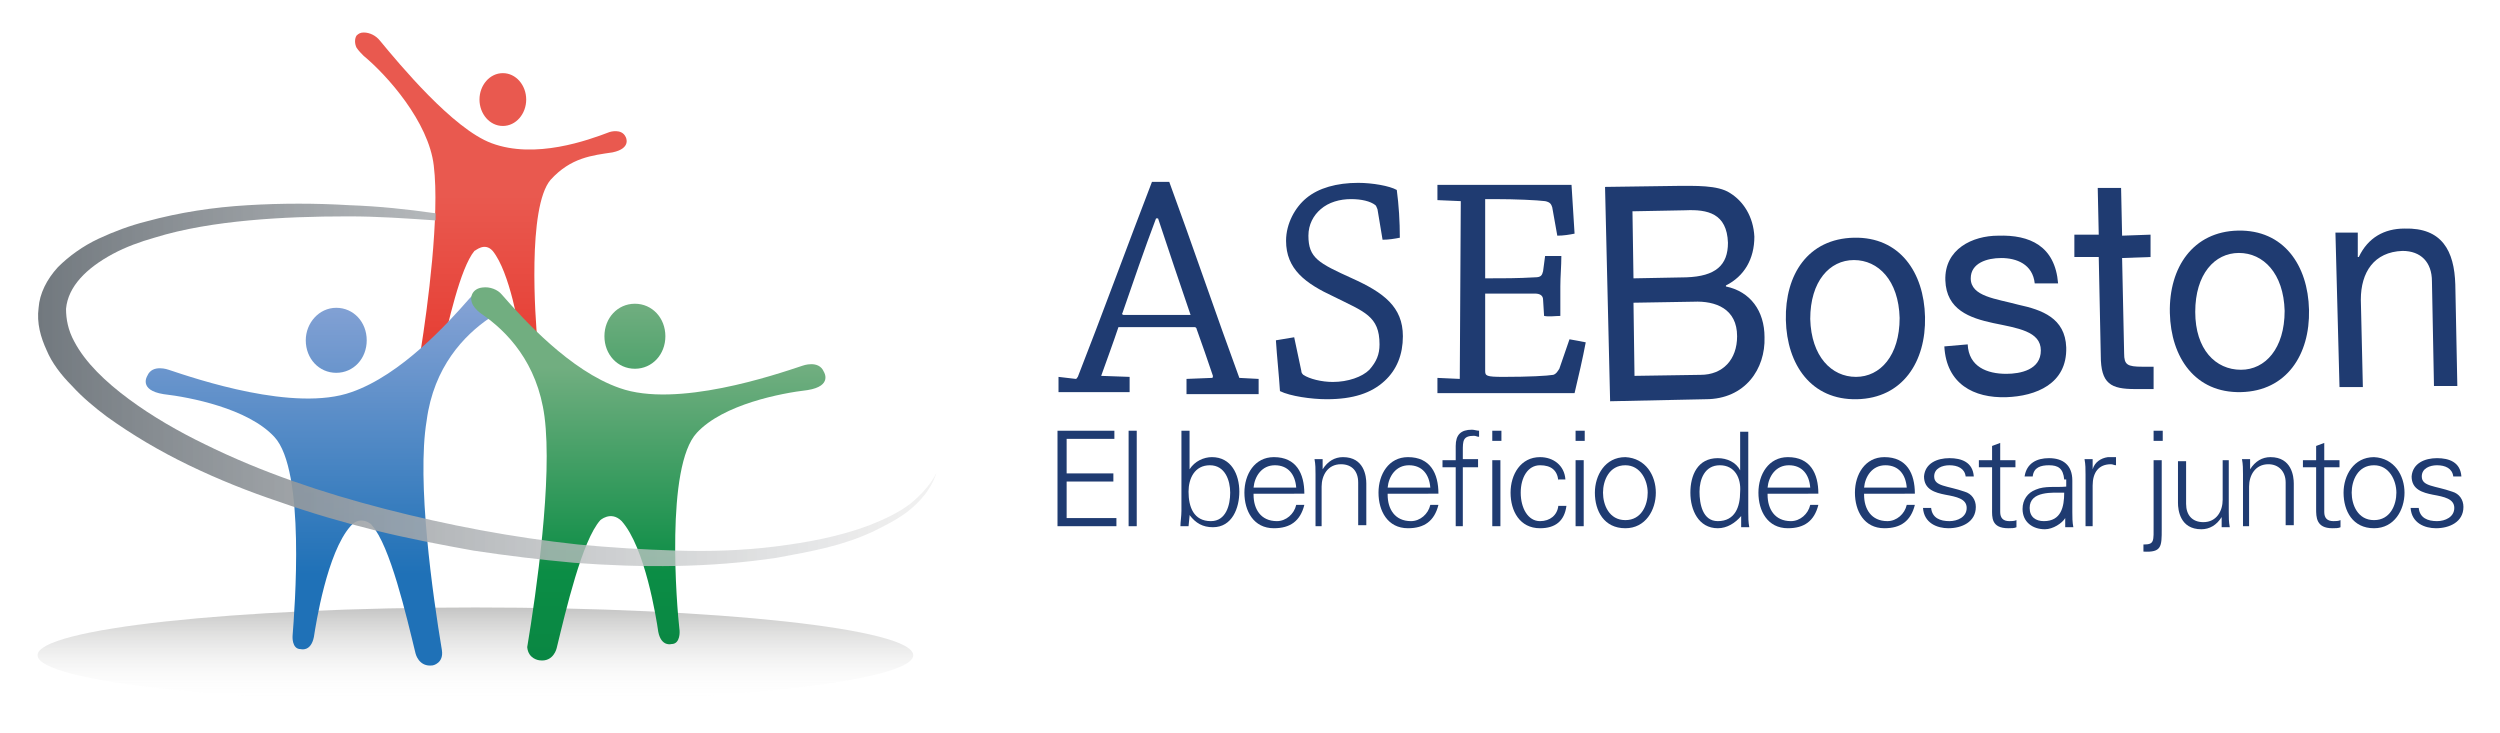 <?xml version="1.0" encoding="utf-8"?>
<!-- Generator: Adobe Illustrator 27.9.5, SVG Export Plug-In . SVG Version: 9.03 Build 54986)  -->
<svg version="1.1" id="Layer_1" xmlns="http://www.w3.org/2000/svg" xmlns:xlink="http://www.w3.org/1999/xlink" x="0px" y="0px"
	 viewBox="0 0 246.1 72.2" style="enable-background:new 0 0 246.1 72.2;" xml:space="preserve">
<style type="text/css">
	.st0{fill:url(#SVGID_1_);}
	.st1{fill:url(#SVGID_00000058571288979359721030000003012302309554502804_);}
	.st2{fill:url(#SVGID_00000157310091027190610730000016657633031496821648_);}
	.st3{fill:url(#SVGID_00000132791635769336944770000014998899454636021410_);}
	.st4{fill:url(#SVGID_00000095321666130687371040000004539842879002373261_);}
	.st5{fill:url(#SVGID_00000020360718467144385990000007200372333763940737_);}
	.st6{fill:url(#SVGID_00000158715636539892633310000008697529593243897785_);}
	.st7{fill:url(#SVGID_00000005977911158478133090000004614899320239466923_);}
	.st8{fill:#1F3B71;}
</style>
<g>
	<g>
		<linearGradient id="SVGID_1_" gradientUnits="userSpaceOnUse" x1="46.785" y1="69.149" x2="46.785" y2="59.832">
			<stop  offset="0" style="stop-color:#FFFFFF;stop-opacity:0"/>
			<stop  offset="1" style="stop-color:#C5C5C4"/>
		</linearGradient>
		<path class="st0" d="M89.9,64.5c0,2.6-19.3,4.7-43.1,4.7c-23.8,0-43.1-2.1-43.1-4.7c0-2.6,19.3-4.7,43.1-4.7
			C70.6,59.8,89.9,61.9,89.9,64.5z"/>
		<g>
			
				<linearGradient id="SVGID_00000123426251905331290240000017348665976483896246_" gradientUnits="userSpaceOnUse" x1="5032.458" y1="2.725" x2="5032.458" y2="39.469" gradientTransform="matrix(-1 0 0 1 5081.971 0)">
				<stop  offset="0" style="stop-color:#E9594F"/>
				<stop  offset="0.436" style="stop-color:#E9594F"/>
				<stop  offset="1" style="stop-color:#E5352B"/>
			</linearGradient>
			<path style="fill:url(#SVGID_00000123426251905331290240000017348665976483896246_);" d="M51.8,9.8c0,1.4-1,2.6-2.3,2.6
				c-1.3,0-2.3-1.2-2.3-2.6c0-1.4,1-2.6,2.3-2.6C50.8,7.2,51.8,8.4,51.8,9.8z"/>
			
				<linearGradient id="SVGID_00000038394813598056835550000002468175860302654849_" gradientUnits="userSpaceOnUse" x1="5033.642" y1="3.212" x2="5033.642" y2="39.957" gradientTransform="matrix(-1 0 0 1 5081.971 0)">
				<stop  offset="0" style="stop-color:#E9594F"/>
				<stop  offset="0.436" style="stop-color:#E9594F"/>
				<stop  offset="1" style="stop-color:#E5352B"/>
			</linearGradient>
			<path style="fill:url(#SVGID_00000038394813598056835550000002468175860302654849_);" d="M48.5,24.7c1.7,2.1,2.6,7.7,2.8,8.8
				c0.2,1.2,1,1,1,1c0.7,0,0.6-1,0.6-1c-0.2-2-1-13.1,1.3-15.8c2-2.2,4.1-2.4,6.1-2.7c1.9-0.4,1.3-1.5,1.3-1.5
				c-0.4-0.9-1.6-0.5-1.6-0.5c-2.1,0.8-7.3,2.7-11.6,1.1c-3.8-1.4-9.1-7.8-11-10.1c-0.4-0.5-1-0.8-1.6-0.8c-0.3,0-0.5,0.1-0.7,0.3
				c-0.2,0.3-0.2,0.8,0,1.2c0.2,0.3,0.5,0.6,0.7,0.8c2.3,1.9,6.4,6.5,6.9,10.8c0.6,4.9-0.6,13.9-1.3,18.3c-0.1,1.1,0.7,1.2,0.7,1.2
				c1.1,0.1,1.3-0.9,1.3-0.9c0.7-3,1.9-8.5,3.3-10.2C46.8,24.7,47.7,23.8,48.5,24.7z"/>
		</g>
		<g>
			
				<linearGradient id="SVGID_00000092415502197787459700000004934419218525241013_" gradientUnits="userSpaceOnUse" x1="33.102" y1="28.859" x2="33.102" y2="56.529">
				<stop  offset="0" style="stop-color:#87A3D5"/>
				<stop  offset="1" style="stop-color:#1F71B7"/>
			</linearGradient>
			<path style="fill:url(#SVGID_00000092415502197787459700000004934419218525241013_);" d="M30.1,33.5c0,1.8,1.3,3.2,3,3.2
				c1.7,0,3-1.4,3-3.2c0-1.8-1.3-3.2-3-3.2C31.4,30.3,30.1,31.8,30.1,33.5z"/>
			
				<linearGradient id="SVGID_00000057123868678656405770000014898530965179072172_" gradientUnits="userSpaceOnUse" x1="31.705" y1="28.859" x2="31.705" y2="56.529">
				<stop  offset="0" style="stop-color:#87A3D5"/>
				<stop  offset="1" style="stop-color:#1F71B7"/>
			</linearGradient>
			<path style="fill:url(#SVGID_00000057123868678656405770000014898530965179072172_);" d="M34.5,51.8c-2.3,2.6-3.4,9.6-3.6,10.9
				c-0.3,1.5-1.3,1.2-1.3,1.2c-0.9,0-0.8-1.3-0.8-1.3C29,60,30.1,46.3,27,43c-2.6-2.8-8.3-3.9-10.9-4.2c-2.5-0.4-1.6-1.8-1.6-1.8
				c0.5-1.2,2.1-0.6,2.1-0.6c2.7,0.9,12.4,4.2,18,2.2c4.9-1.7,9.5-6.8,11.6-9.2c0.4-0.5,1.2-0.8,1.9-0.7c1,0.1,1.4,1,0.9,1.8
				c-0.2,0.3-0.5,0.6-0.8,0.8c-2.5,1.7-5.5,4.8-6.2,10.1C41,47.4,42.6,58.6,43.5,64c0.2,1.3-0.9,1.5-0.9,1.5
				c-1.4,0.2-1.7-1.2-1.7-1.2c-0.9-3.7-2.5-10.6-4.3-12.6C36.7,51.7,35.5,50.6,34.5,51.8z"/>
		</g>
		<g>
			
				<linearGradient id="SVGID_00000073694930056602768130000006956133548519586237_" gradientUnits="userSpaceOnUse" x1="5085.852" y1="29.833" x2="5085.852" y2="70.277" gradientTransform="matrix(-1 0 0 1 5148.389 0)">
				<stop  offset="0" style="stop-color:#71AE80"/>
				<stop  offset="0.497" style="stop-color:#0B8D45"/>
				<stop  offset="1" style="stop-color:#077E40"/>
			</linearGradient>
			<path style="fill:url(#SVGID_00000073694930056602768130000006956133548519586237_);" d="M65.5,33.1c0,1.8-1.3,3.2-3,3.2
				c-1.7,0-3-1.4-3-3.2c0-1.8,1.3-3.2,3-3.2C64.2,29.9,65.5,31.3,65.5,33.1z"/>
			
				<linearGradient id="SVGID_00000029739939317900339100000012588763728620882349_" gradientUnits="userSpaceOnUse" x1="5082.455" y1="23.152" x2="5082.455" y2="63.597" gradientTransform="matrix(-1 0 0 1 5146.389 13.023)">
				<stop  offset="0" style="stop-color:#71AE80"/>
				<stop  offset="0.497" style="stop-color:#0B8D45"/>
				<stop  offset="1" style="stop-color:#077E40"/>
			</linearGradient>
			<path style="fill:url(#SVGID_00000029739939317900339100000012588763728620882349_);" d="M61.2,51.3c2.3,2.6,3.4,9.5,3.6,10.9
				c0.3,1.5,1.3,1.2,1.3,1.2c0.9,0,0.8-1.3,0.8-1.3c-0.3-2.5-1.4-16.2,1.7-19.5c2.6-2.8,8.3-3.9,10.9-4.2c2.5-0.4,1.6-1.8,1.6-1.8
				c-0.5-1.2-2.1-0.6-2.1-0.6c-2.7,0.9-12.4,4.2-18,2.2c-4.9-1.7-9.5-6.8-11.6-9.2c-0.4-0.5-1.2-0.8-1.9-0.7c-1,0.1-1.4,1-0.9,1.8
				c0.2,0.3,0.5,0.6,0.8,0.8c2.5,1.7,5.5,4.8,6.2,10.1c0.8,6.1-0.8,17.3-1.7,22.7C52,64.9,53.1,65,53.1,65c1.4,0.2,1.7-1.2,1.7-1.2
				c0.9-3.7,2.5-10.6,4.3-12.6C59,51.3,60.1,50.2,61.2,51.3z"/>
		</g>
		
			<linearGradient id="SVGID_00000039812454582485119830000015047002480826931093_" gradientUnits="userSpaceOnUse" x1="3.616" y1="37.832" x2="92.157" y2="37.832">
			<stop  offset="0" style="stop-color:#71787E"/>
			<stop  offset="1" style="stop-color:#EBEBEB;stop-opacity:0.65"/>
		</linearGradient>
		<path style="fill:url(#SVGID_00000039812454582485119830000015047002480826931093_);" d="M89.6,49.6c-1.2,0.9-2.5,1.5-4,2.1
			c-2.9,1.1-6.1,1.7-9.3,2.1c-3.2,0.4-6.5,0.5-9.7,0.4c-3.3-0.1-6.5-0.3-9.7-0.6c-6.5-0.7-12.8-1.9-19-3.5
			c-6.2-1.6-12.1-3.6-17.6-6.3c-2.7-1.3-5.3-2.8-7.6-4.5c-2.3-1.7-4.3-3.6-5.4-5.7c-0.6-1.1-0.8-2.2-0.8-3.2c0.1-1.1,0.6-2.1,1.4-3
			c0.8-0.9,1.9-1.7,3.2-2.4c1.3-0.7,2.7-1.2,4.1-1.6c2.9-0.9,6.1-1.4,9.3-1.7c3.2-0.3,6.5-0.4,9.8-0.4c2.9,0,5.7,0.2,8.6,0.4v-0.7
			c-2.8-0.4-5.6-0.7-8.5-0.8c-3.3-0.2-6.7-0.2-10,0c-3.4,0.2-6.7,0.7-10,1.6c-1.6,0.4-3.2,1-4.7,1.7c-1.5,0.7-2.9,1.7-4,2.8
			c-1.1,1.2-1.8,2.6-1.9,4c-0.2,1.5,0.2,2.9,0.8,4.2C5.1,35.7,6,36.9,7.1,38c1,1.1,2.2,2.1,3.4,3c2.5,1.8,5.2,3.4,8.1,4.8
			c2.9,1.4,5.9,2.6,8.9,3.6c3.1,1.1,6.2,2,9.4,2.8c3.2,0.8,6.4,1.4,9.7,2c3.3,0.5,6.6,0.9,9.9,1.2c6.7,0.5,13.4,0.5,20-0.5
			c1.6-0.3,3.3-0.6,4.9-1c1.6-0.4,3.1-0.9,4.6-1.6c1.4-0.7,2.8-1.4,3.9-2.4c1.1-1,1.9-2.1,2.3-3.4C91.7,47.6,90.7,48.7,89.6,49.6z"
			/>
	</g>
	<g>
		<g>
			<path class="st8" d="M104.1,51.8v-9.4h5.6v0.8H105v3.4h4.6v0.8H105V51h4.9v0.8H104.1z"/>
			<path class="st8" d="M111.9,51.8h-0.8v-9.4h0.8V51.8z"/>
			<path class="st8" d="M117,51.8h-0.8c0-0.4,0.1-1,0.1-1.5v-7.9h0.8v3.8l0,0c0.5-0.8,1.4-1.2,2.2-1.2c1.9,0,2.7,1.7,2.7,3.4
				c0,1.6-0.7,3.5-2.6,3.5c-1,0-1.7-0.4-2.3-1.2l0,0.1L117,51.8z M117,48.4c0,1.5,0.5,2.9,2.2,2.9c1.5,0,1.9-1.6,1.9-2.8
				c0-1.2-0.5-2.7-2-2.7C117.6,45.8,117,47.1,117,48.4z"/>
			<path class="st8" d="M123.4,48.7c0,1.4,0.7,2.6,2.3,2.6c0.9,0,1.7-0.7,1.9-1.6h0.8c-0.4,1.6-1.4,2.3-3,2.3c-2,0-2.9-1.7-2.9-3.5
				c0-1.8,1-3.5,2.9-3.5c2.2,0,3,1.6,3,3.6H123.4z M127.6,48c-0.1-1.3-0.8-2.2-2.1-2.2c-1.3,0-2,1.1-2.1,2.2H127.6z"/>
			<path class="st8" d="M130.3,51.8h-0.8v-5.1c0-0.5,0-1-0.1-1.5h0.8l0,1l0,0c0.5-0.8,1.2-1.2,2-1.2c2.1,0,2.3,1.9,2.3,2.6v4.1h-0.8
				v-4.2c0-1.1-0.6-1.8-1.7-1.8c-1.3,0-1.9,1.1-1.9,2.2V51.8z"/>
			<path class="st8" d="M136.6,48.7c0,1.4,0.7,2.6,2.3,2.6c0.9,0,1.7-0.7,1.9-1.6h0.8c-0.4,1.6-1.4,2.3-3,2.3c-2,0-2.9-1.7-2.9-3.5
				c0-1.8,1-3.5,2.9-3.5c2.2,0,3,1.6,3,3.6H136.6z M140.8,48c-0.1-1.3-0.8-2.2-2.1-2.2c-1.3,0-2,1.1-2.1,2.2H140.8z"/>
			<path class="st8" d="M143.3,51.8V46h-1.3v-0.7h1.3v-1.4c0-1.1,0.5-1.6,1.6-1.6c0.2,0,0.5,0.1,0.7,0.1V43c-0.2,0-0.3-0.1-0.5-0.1
				c-1.1,0-1.1,0.5-1.1,1.5v0.8h1.5V46H144v5.8H143.3z M147.8,43.4h-0.9v-1h0.9V43.4z M147.7,45.3v6.5h-0.8v-6.5H147.7z"/>
			<path class="st8" d="M153.4,47.3c-0.1-1-0.7-1.5-1.8-1.5c-1.2,0-1.9,1.2-1.9,2.7c0,1.5,0.7,2.8,1.9,2.8c1,0,1.7-0.6,1.8-1.5h0.8
				c-0.2,1.5-1.1,2.2-2.6,2.2c-2,0-2.9-1.7-2.9-3.5c0-1.8,1-3.5,2.9-3.5c1.3,0,2.4,0.8,2.5,2.2H153.4z"/>
			<path class="st8" d="M156,43.4h-0.9v-1h0.9V43.4z M155.9,45.3v6.5h-0.8v-6.5H155.9z"/>
			<path class="st8" d="M163,48.5c0,1.7-1,3.5-3,3.5c-2.1,0-3-1.7-3-3.5c0-1.7,1-3.5,3-3.5C162,45.1,163,46.8,163,48.5z M160,45.8
				c-1.6,0-2.2,1.5-2.2,2.7c0,1.2,0.6,2.7,2.2,2.7c1.6,0,2.2-1.5,2.2-2.7C162.2,47.3,161.5,45.8,160,45.8z"/>
			<path class="st8" d="M171.4,50.8L171.4,50.8c-0.6,0.7-1.4,1.2-2.3,1.2c-1.9,0-2.7-1.8-2.7-3.5c0-1.7,0.7-3.4,2.7-3.4
				c0.9,0,1.8,0.4,2.2,1.2l0,0v-3.8h0.8v7.9c0,0.5,0,1,0.1,1.5h-0.8L171.4,50.8z M169.3,45.8c-1.5,0-2,1.4-2,2.6
				c0,1.2,0.3,2.9,1.8,2.9c1.7,0,2.2-1.4,2.2-2.9C171.4,47.1,170.8,45.8,169.3,45.8z"/>
			<path class="st8" d="M174,48.7c0,1.4,0.7,2.6,2.3,2.6c0.9,0,1.7-0.7,1.9-1.6h0.8c-0.4,1.6-1.4,2.3-3,2.3c-2,0-2.9-1.7-2.9-3.5
				c0-1.8,1-3.5,2.9-3.5c2.2,0,3,1.6,3,3.6H174z M178.2,48c-0.1-1.3-0.8-2.2-2.1-2.2c-1.3,0-2,1.1-2.1,2.2H178.2z"/>
			<path class="st8" d="M183.5,48.7c0,1.4,0.7,2.6,2.3,2.6c0.9,0,1.7-0.7,1.9-1.6h0.8c-0.4,1.6-1.4,2.3-3,2.3c-2,0-2.9-1.7-2.9-3.5
				c0-1.8,1-3.5,2.9-3.5c2.2,0,3,1.6,3,3.6H183.5z M187.7,48c-0.1-1.3-0.8-2.2-2.1-2.2c-1.3,0-2,1.1-2.1,2.2H187.7z"/>
			<path class="st8" d="M191.9,45.1c1.2,0,2.3,0.4,2.4,1.8h-0.8c-0.1-0.8-0.8-1.1-1.6-1.1c-0.7,0-1.5,0.3-1.5,1.1c0,1,1.3,0.9,3,1.5
				c0.7,0.2,1.1,0.8,1.1,1.5c0,1.5-1.4,2.1-2.7,2.1c-1.1,0-2.4-0.5-2.5-2h0.8c0.1,1,0.9,1.3,1.8,1.3c0.8,0,1.7-0.4,1.7-1.3
				c0-0.9-1-1.1-2.1-1.3c-1-0.2-2.1-0.5-2.1-1.8C189.5,45.6,190.7,45.1,191.9,45.1z"/>
			<path class="st8" d="M196.1,46h-1.3v-0.7h1.3v-1.4l0.8-0.3v1.7h1.5V46h-1.5v4.4c0,0.6,0.3,0.9,0.9,0.9c0.2,0,0.5,0,0.7-0.1v0.7
				c-0.2,0.1-0.5,0.1-0.8,0.1c-1.7,0-1.6-1.1-1.6-1.9V46z"/>
			<path class="st8" d="M203.2,47.2c-0.1-1.1-0.6-1.4-1.5-1.4c-0.8,0-1.5,0.2-1.6,1.1h-0.8c0.2-1.3,1.2-1.8,2.4-1.8
				c1.4,0,2.3,0.7,2.3,2.2v3.1c0,0.5,0,1,0.1,1.5h-0.8l0-1h0l0,0.1c-0.3,0.5-1.2,1.1-2,1.1c-1.2,0-2.2-0.7-2.2-2
				c0-0.9,0.5-1.6,1.3-1.9c0.9-0.4,2-0.2,3-0.3V47.2z M201.2,51.3c1.7,0,2-1.4,2-2.8c-1.1,0-3.4-0.2-3.4,1.5
				C199.8,50.9,200.4,51.3,201.2,51.3z"/>
			<path class="st8" d="M206.1,51.8h-0.8v-5.1c0-0.5,0-1-0.1-1.5h0.8l0,1h0c0.2-0.7,0.8-1.1,1.5-1.2c0.3,0,0.5,0,0.8,0v0.8
				c-0.2,0-0.3-0.1-0.5-0.1c-1.2,0-1.8,0.8-1.8,2.1V51.8z"/>
			<path class="st8" d="M211,53.6c1.1,0,1-0.3,1-2v-6.3h0.8v6.8c0,1.7,0,2.3-1.8,2.2V53.6z M212.9,43.4h-0.9v-1h0.9V43.4z"/>
			<path class="st8" d="M218.6,45.3h0.8v5.1c0,0.5,0,1,0.1,1.5h-0.8l0-1l0,0c-0.5,0.8-1.2,1.2-2,1.2c-2.1,0-2.3-1.9-2.3-2.6v-4.1
				h0.8v4.2c0,1.1,0.6,1.8,1.7,1.8c1.3,0,1.9-1.1,1.9-2.2V45.3z"/>
			<path class="st8" d="M221.6,51.8h-0.8v-5.1c0-0.5,0-1-0.1-1.5h0.8l0,1l0,0c0.5-0.8,1.2-1.2,2-1.2c2.1,0,2.3,1.9,2.3,2.6v4.1h-0.8
				v-4.2c0-1.1-0.7-1.8-1.7-1.8c-1.3,0-1.9,1.1-1.9,2.2V51.8z"/>
			<path class="st8" d="M228,46h-1.3v-0.7h1.3v-1.4l0.8-0.3v1.7h1.5V46h-1.5v4.4c0,0.6,0.3,0.9,0.9,0.9c0.2,0,0.5,0,0.7-0.1v0.7
				c-0.2,0.1-0.5,0.1-0.8,0.1c-1.6,0-1.6-1.1-1.6-1.9V46z"/>
			<path class="st8" d="M236.7,48.5c0,1.7-1,3.5-3,3.5c-2.1,0-3-1.7-3-3.5c0-1.7,1-3.5,3-3.5C235.7,45.1,236.7,46.8,236.7,48.5z
				 M233.7,45.8c-1.6,0-2.2,1.5-2.2,2.7c0,1.2,0.6,2.7,2.2,2.7c1.6,0,2.2-1.5,2.2-2.7C235.9,47.3,235.2,45.8,233.7,45.8z"/>
			<path class="st8" d="M239.9,45.1c1.2,0,2.3,0.4,2.4,1.8h-0.8c-0.1-0.8-0.8-1.1-1.6-1.1c-0.7,0-1.5,0.3-1.5,1.1c0,1,1.3,0.9,3,1.5
				c0.7,0.2,1.1,0.8,1.1,1.5c0,1.5-1.4,2.1-2.7,2.1c-1.1,0-2.4-0.5-2.5-2h0.8c0.1,1,0.9,1.3,1.8,1.3c0.8,0,1.7-0.4,1.7-1.3
				c0-0.9-1-1.1-2.1-1.3c-1-0.2-2.1-0.5-2.1-1.8C237.5,45.6,238.7,45.1,239.9,45.1z"/>
		</g>
		<g>
			<path class="st8" d="M158,18.4l7.1-0.1c1.7,0,4-0.1,5.2,0.7c1.3,0.8,2.3,2.3,2.4,4.3c0,2.2-1,3.9-2.8,4.8v0.1
				c2.4,0.5,3.8,2.4,3.8,5c0.1,3.1-1.9,6.1-5.8,6.1l-9.4,0.2L158,18.4z M160.8,27.4l5.2-0.1c2.9-0.1,4.1-1.2,4.1-3.4
				c-0.1-2.9-2-3.3-4.2-3.2l-5.2,0.1L160.8,27.4z M160.9,37l6.5-0.1c2.2,0,3.6-1.5,3.6-3.8c0-2.7-2.1-3.5-4.3-3.4l-5.9,0.1L160.9,37
				z"/>
			<path class="st8" d="M182.5,23.4c4.5-0.1,6.9,3.4,7,7.8c0.1,4.4-2.2,8-6.7,8.1c-4.5,0.1-6.9-3.4-7-7.8
				C175.7,27,178,23.5,182.5,23.4z M182.7,37.1c2.4,0,4.3-2.1,4.3-5.8c-0.1-3.7-2.1-5.7-4.5-5.7c-2.4,0-4.3,2.1-4.3,5.8
				C178.3,35.1,180.3,37.1,182.7,37.1z"/>
			<path class="st8" d="M193.7,33.9c0.1,2.2,1.9,2.9,3.8,2.9c1.4,0,3.4-0.4,3.4-2.3c0-1.9-2.3-2.2-4.7-2.7c-2.3-0.5-4.6-1.3-4.7-4.2
				c-0.1-3.1,2.7-4.4,5.2-4.4c3.1-0.1,5.6,1,5.9,4.7l-2.3,0c-0.2-1.9-1.8-2.5-3.3-2.5c-1.4,0-3,0.5-3,2c0,1.8,2.5,2,4.7,2.6
				c2.3,0.5,4.6,1.3,4.7,4.2c0.1,3.6-3,4.8-5.9,4.9c-3.2,0.1-5.9-1.3-6.1-5L193.7,33.9z"/>
			<path class="st8" d="M208.9,23.2l2.8-0.1l0,2.2l-2.8,0.1l0.2,9.4c0,1.1,0.3,1.3,1.8,1.3l1.1,0l0,2.2l-1.8,0
				c-2.4,0-3.4-0.5-3.4-3.3l-0.2-9.7l-2.4,0l0-2.2l2.4,0l-0.1-4.6l2.3,0L208.9,23.2z"/>
			<path class="st8" d="M220.3,22.7c4.5-0.1,6.9,3.4,7,7.8c0.1,4.4-2.2,8-6.7,8.1c-4.5,0.1-6.9-3.4-7-7.8
				C213.5,26.3,215.9,22.8,220.3,22.7z M220.6,36.4c2.4,0,4.3-2.1,4.3-5.8c-0.1-3.7-2.1-5.7-4.5-5.7c-2.4,0-4.3,2.1-4.3,5.8
				C216.1,34.4,218.1,36.4,220.6,36.4z"/>
			<path class="st8" d="M229.9,22.9l2.2,0l0,2.4l0.1,0c0.9-1.9,2.5-2.8,4.5-2.8c3.7-0.1,4.9,2.2,5,5.5l0.2,10l-2.3,0l-0.2-10.3
				c0-1.9-1.1-3-2.9-3c-2.8,0.1-4.1,2.1-4.1,4.8l0.2,8.6l-2.3,0L229.9,22.9z"/>
		</g>
		<g>
			<g>
				<path class="st8" d="M105.9,37.3c0.1,0,0.1-0.1,0.2-0.2c2.2-5.6,5.1-13.5,7.3-19.2c0.4,0,1,0,1.7,0c2.1,5.7,4.8,13.6,6.9,19.3
					l1.9,0.1c0,0.5,0,1,0,1.5c-0.8,0-2,0-3,0c-1.4,0-2.9,0-4.1,0c0-0.5,0-1,0-1.5l2.5-0.1c0.1,0,0.1-0.1,0.1-0.2
					c-0.5-1.5-1.1-3.2-1.6-4.6c0-0.1-0.1-0.2-0.2-0.2l-7.5,0c-0.5,1.5-1.2,3.4-1.7,4.8l2.8,0.1c0,0.5,0,1,0,1.5c-1.2,0-2.7,0-4.2,0
					c-0.9,0-1.9,0-2.8,0c0-0.5,0-1,0-1.5L105.9,37.3z M113.8,21.5c-1.1,2.9-2.3,6.4-3.3,9.3c-0.1,0.1,0,0.2,0.1,0.2h6.6
					c-1-2.9-2.2-6.5-3.2-9.5H113.8z"/>
				<path class="st8" d="M128.1,36.5c0,0.2,0.1,0.3,0.2,0.4c0.6,0.4,1.8,0.7,2.9,0.7c1.5,0,2.9-0.5,3.6-1.2c0.7-0.8,1-1.5,1-2.5
					c0-2.8-1.5-3.2-4.5-4.7c-2.8-1.3-4.7-2.7-4.7-5.5c0-1.7,0.9-3.3,2-4.2c1.2-1,3-1.5,5.1-1.5c1.4,0,3.1,0.3,3.8,0.7
					c0.2,1.5,0.3,3.1,0.3,4.7c-0.5,0.1-1.1,0.2-1.7,0.2l-0.5-3c-0.1-0.2-0.1-0.3-0.2-0.4c-0.5-0.4-1.4-0.6-2.4-0.6
					c-1.1,0-2.2,0.3-3,1c-0.7,0.6-1.2,1.5-1.2,2.6c0,2.2,1,2.7,4.3,4.2c3.1,1.4,5,2.8,5,5.7c0,1.8-0.6,3.3-1.8,4.4
					c-1.3,1.2-3.1,1.8-5.7,1.8c-1.5,0-3.6-0.3-4.6-0.8c-0.1-1.6-0.3-3.4-0.4-5c0.6-0.1,1.2-0.2,1.8-0.3L128.1,36.5z"/>
				<path class="st8" d="M143.7,37.3C143.8,37.3,143.8,37.3,143.7,37.3l0.1-17.5l-2.3-0.1c0-0.5,0-1,0-1.5c1.1,0,2.4,0,3.6,0
					c0.9,0,6.2,0,6.9,0c1.3,0,2,0,2.7,0c0.1,1.6,0.2,3.2,0.3,4.8c-0.5,0.1-1.1,0.2-1.7,0.2l-0.5-2.8c-0.1-0.3-0.2-0.5-0.7-0.6
					c-0.8-0.1-2.9-0.2-5-0.2c-0.3,0-0.8,0-0.9,0l0,7.8c1.8,0,3.2,0,4.9-0.1c0.6,0,0.7-0.2,0.8-0.6l0.2-1.5c0.5,0,1.1,0,1.6,0
					c0,1-0.1,2-0.1,3c0,1,0,2,0,2.9c-0.5,0-1.1,0.1-1.6,0l-0.1-1.6c0-0.4-0.3-0.6-0.8-0.6c-1.4,0-3,0-4.9,0l0,7.6
					c0,0.5,0.1,0.6,1.8,0.6c2.5,0,4.3-0.1,4.9-0.2c0.3-0.1,0.4-0.3,0.6-0.6l1-2.9c0.6,0.1,1.1,0.2,1.6,0.3c-0.3,1.6-0.7,3.3-1.1,5
					c-1.5,0-5.5,0-9.8,0c-1.3,0-2.6,0-3.7,0c0-0.5,0-1,0-1.5L143.7,37.3z"/>
			</g>
		</g>
	</g>
</g>
</svg>
